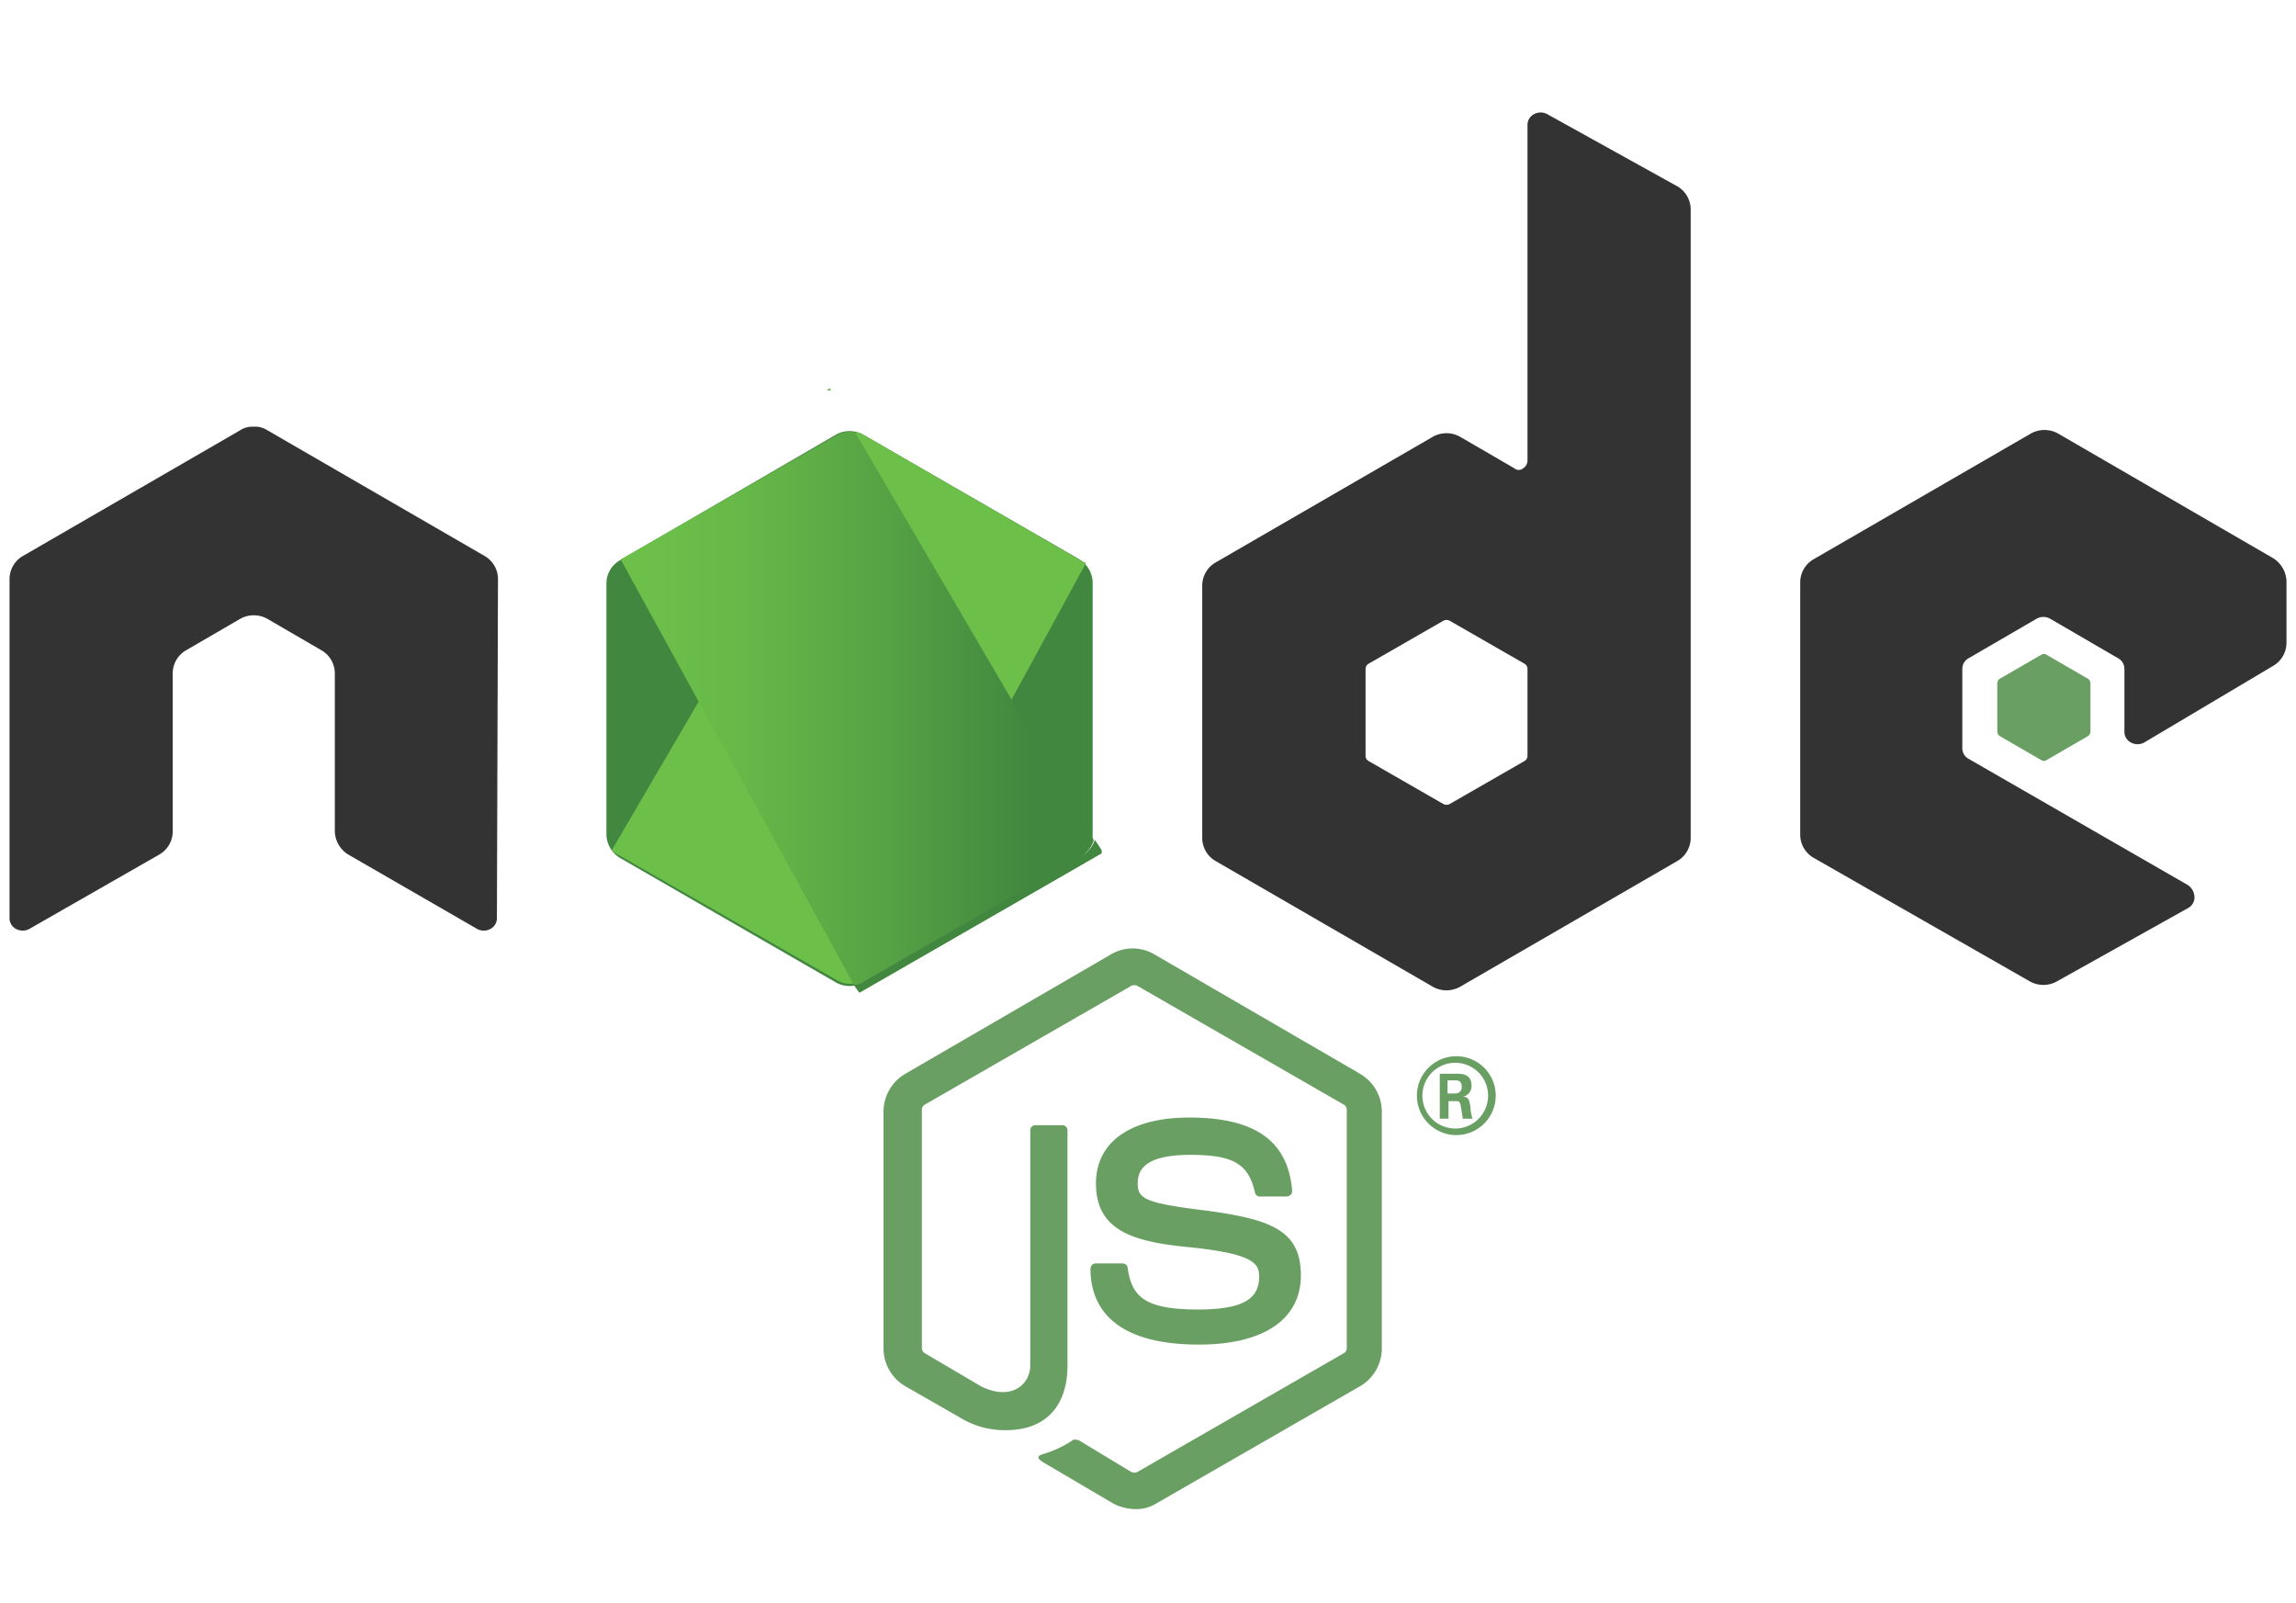 <svg xmlns="http://www.w3.org/2000/svg" xmlns:xlink="http://www.w3.org/1999/xlink" width="120.337" height="84" viewBox="0 0 120.337 84"><defs><style>.a{fill:none;}.b{fill:#699f63;}.b,.c,.d,.e,.f,.g,.h,.i,.j,.k{stroke:rgba(0,0,0,0);}.c{fill:#333;}.d{fill:url(#a);}.e{fill:rgba(0,0,0,0);}.f{fill:url(#b);}.g{fill:url(#c);}.h{fill:url(#d);}.i{fill:url(#e);}.j{fill:url(#f);}.k{fill:url(#g);}</style><linearGradient id="a" x1="0.682" y1="-309.175" x2="0.279" y2="-309.896" gradientUnits="objectBoundingBox"><stop offset="0" stop-color="#41873f"/><stop offset="0.329" stop-color="#418b3d"/><stop offset="0.635" stop-color="#419637"/><stop offset="0.932" stop-color="#3fa92d"/><stop offset="1" stop-color="#3fae2a"/></linearGradient><linearGradient id="b" x1="0.432" y1="-311.37" x2="1.592" y2="-310.633" gradientUnits="objectBoundingBox"><stop offset="0.138" stop-color="#41873f"/><stop offset="0.403" stop-color="#54a044"/><stop offset="0.714" stop-color="#66b848"/><stop offset="0.908" stop-color="#6cc04a"/></linearGradient><linearGradient id="c" x1="-51.882" y1="-78259.75" x2="62.601" y2="-78259.75" gradientUnits="objectBoundingBox"><stop offset="0.092" stop-color="#6cc04a"/><stop offset="0.286" stop-color="#66b848"/><stop offset="0.597" stop-color="#54a044"/><stop offset="0.862" stop-color="#41873f"/></linearGradient><linearGradient id="d" x1="-0.045" y1="-310.492" x2="1.015" y2="-310.492" xlink:href="#c"/><linearGradient id="e" x1="-456.722" y1="-52396.801" x2="1.396" y2="-52396.801" xlink:href="#c"/><linearGradient id="f" x1="-1.038" y1="-1130.779" x2="1.006" y2="-1130.779" xlink:href="#c"/><linearGradient id="g" x1="1.297" y1="-1128.156" x2="0.047" y2="-1132.299" xlink:href="#a"/></defs><g transform="translate(1036.584 -3270.762)"><rect class="a" width="119" height="84" transform="translate(-1036.084 3270.762)"/><path class="b" d="M711.063,3334.273a2.624,2.624,0,0,1-1.15-.287l-3.616-2.127c-.517-.287-.287-.4-.115-.459a5.666,5.666,0,0,0,1.607-.748c.057-.058.172,0,.287,0l2.757,1.667a.367.367,0,0,0,.344,0l10.791-6.207a.316.316,0,0,0,.172-.287v-12.47a.315.315,0,0,0-.172-.287l-10.791-6.207a.365.365,0,0,0-.344,0l-10.792,6.207a.315.315,0,0,0-.172.287v12.47a.316.316,0,0,0,.172.287l2.927,1.724c1.607.8,2.583-.115,2.583-1.092v-12.3a.272.272,0,0,1,.287-.289h1.377a.272.272,0,0,1,.287.289v12.3c0,2.127-1.148,3.391-3.214,3.391a4.489,4.489,0,0,1-2.468-.69l-2.812-1.608a2.3,2.3,0,0,1-1.148-1.953v-12.471a2.3,2.3,0,0,1,1.148-1.955l10.791-6.264a2.233,2.233,0,0,1,2.24,0l10.79,6.264a2.3,2.3,0,0,1,1.148,1.955v12.471a2.3,2.3,0,0,1-1.148,1.953l-10.79,6.206A2.027,2.027,0,0,1,711.063,3334.273Z" transform="translate(-1688.137 15.566)"/><path class="b" d="M710.537,3322.5c-4.708,0-5.684-2.183-5.684-3.965a.271.271,0,0,1,.287-.287h1.379a.271.271,0,0,1,.287.287c.229,1.437.861,2.127,3.673,2.127,2.3,0,3.214-.517,3.214-1.724,0-.69-.287-1.207-3.788-1.553-2.927-.287-4.765-.918-4.765-3.332,0-2.184,1.838-3.449,4.88-3.449,3.444,0,5.166,1.207,5.4,3.793,0,.115,0,.172-.057.229a.3.3,0,0,1-.23.115h-1.378a.263.263,0,0,1-.287-.229c-.344-1.494-1.148-1.953-3.386-1.953-2.468,0-2.755.861-2.755,1.494,0,.8.344,1.035,3.673,1.437,3.329.459,4.879,1.035,4.879,3.391C715.875,3321.182,713.923,3322.5,710.537,3322.5Z" transform="translate(-1684.282 18.716)"/><path class="b" d="M720.013,3310.6a2.066,2.066,0,1,1-4.132,0,2.066,2.066,0,1,1,4.132,0Zm-3.845,0a1.722,1.722,0,1,0,1.722-1.723A1.728,1.728,0,0,0,716.168,3310.6Zm.976-1.149h.8c.287,0,.8,0,.8.633a.57.57,0,0,1-.459.574c.344,0,.344.229.4.518a2.063,2.063,0,0,0,.115.631h-.517c0-.115-.115-.689-.115-.746-.057-.116-.057-.174-.23-.174h-.4v.92h-.459v-2.356Zm.4,1.035h.344a.325.325,0,0,0,.344-.344c0-.344-.23-.344-.344-.344h-.4v.688Z" transform="translate(-1678.203 17.573)"/><path class="c" d="M693.931,3295.258a1.4,1.4,0,0,0-.689-1.207l-11.422-6.608a1.154,1.154,0,0,0-.631-.174h-.115a1.155,1.155,0,0,0-.631.174l-11.423,6.608a1.4,1.4,0,0,0-.689,1.207v17.757a.632.632,0,0,0,.344.574.73.73,0,0,0,.689,0l6.83-3.908a1.4,1.4,0,0,0,.689-1.207V3300.2a1.4,1.4,0,0,1,.689-1.207l2.871-1.668a1.466,1.466,0,0,1,1.378,0l2.87,1.668a1.4,1.4,0,0,1,.689,1.207v8.274a1.476,1.476,0,0,0,.689,1.207l6.773,3.908a.732.732,0,0,0,.689,0,.632.632,0,0,0,.344-.574Z" transform="translate(-1704.415 5.85)"/><path class="c" d="M726.709,3276.743a.724.724,0,0,0-.689,0,.632.632,0,0,0-.344.574V3294.9a.483.483,0,0,1-.23.4.347.347,0,0,1-.459,0l-2.87-1.666a1.464,1.464,0,0,0-1.377,0l-11.423,6.608a1.4,1.4,0,0,0-.689,1.207v13.218a1.4,1.4,0,0,0,.689,1.205l11.423,6.61a1.464,1.464,0,0,0,1.377,0l11.422-6.61a1.4,1.4,0,0,0,.689-1.205v-32.93a1.4,1.4,0,0,0-.689-1.206Zm-1.033,33.617a.316.316,0,0,1-.172.287l-3.9,2.241a.365.365,0,0,1-.344,0l-3.9-2.241a.316.316,0,0,1-.172-.287v-4.539a.317.317,0,0,1,.172-.289l3.9-2.24a.357.357,0,0,1,.344,0l3.9,2.24a.317.317,0,0,1,.172.289Z" transform="translate(-1682.201)"/><path class="c" d="M753.629,3299.735a1.4,1.4,0,0,0,.689-1.207v-3.217a1.476,1.476,0,0,0-.689-1.207l-11.307-6.551a1.464,1.464,0,0,0-1.378,0l-11.423,6.608a1.4,1.4,0,0,0-.689,1.207v13.216a1.4,1.4,0,0,0,.689,1.207l11.366,6.494a1.452,1.452,0,0,0,1.378,0l6.888-3.85a.631.631,0,0,0,.344-.574.8.8,0,0,0-.344-.633l-11.481-6.608a.631.631,0,0,1-.344-.574v-4.137a.633.633,0,0,1,.344-.576l3.56-2.069a.732.732,0,0,1,.689,0l3.559,2.069a.633.633,0,0,1,.344.576v3.275a.635.635,0,0,0,.344.575.732.732,0,0,0,.689,0Z" transform="translate(-1671.064 5.912)"/><path class="b" d="M737.789,3294.99a.255.255,0,0,1,.287,0l2.181,1.264a.3.3,0,0,1,.115.229v2.529a.3.3,0,0,1-.115.229l-2.181,1.264a.255.255,0,0,1-.287,0l-2.183-1.264a.3.3,0,0,1-.115-.229v-2.529a.3.3,0,0,1,.115-.229Z" transform="translate(-1667.393 10.083)"/><path class="d" d="M701.93,3287.591a1.464,1.464,0,0,0-1.378,0l-11.366,6.608a1.4,1.4,0,0,0-.689,1.207v13.159a1.474,1.474,0,0,0,.689,1.207l11.366,6.551a1.456,1.456,0,0,0,1.378,0l11.364-6.551a1.4,1.4,0,0,0,.689-1.207v-13.216a1.478,1.478,0,0,0-.689-1.207Z" transform="translate(-1693.298 5.932)"/><g transform="translate(-1004.685 3293.385)"><path class="e" d="M700.512,3287.578l-11.308,6.608a1.355,1.355,0,0,0-.631,1.207v13.159a1.128,1.128,0,0,0,.287.862l12.743-21.894A1.44,1.44,0,0,0,700.512,3287.578Z" transform="translate(-688.572 -3287.441)"/><path class="e" d="M696.972,3313.968c.115-.057.23-.057.344-.116l11.307-6.551a1.352,1.352,0,0,0,.631-1.207v-13.216a1.289,1.289,0,0,0-.344-.978Z" transform="translate(-683.942 -3284.982)"/><path class="f" d="M713.25,3294.178l-11.422-6.608a.813.813,0,0,0-.344-.115l-12.8,21.894a1.027,1.027,0,0,0,.4.287l11.423,6.551a1.3,1.3,0,0,0,1.033.115l12-22.009A.967.967,0,0,1,713.25,3294.178Z" transform="translate(-688.511 -3287.433)"/></g><path class="e" d="M701.93,3287.591a1.464,1.464,0,0,0-1.378,0l-11.366,6.608a1.4,1.4,0,0,0-.689,1.207v13.159a1.474,1.474,0,0,0,.689,1.207l11.366,6.551a1.456,1.456,0,0,0,1.378,0l11.364-6.551a1.4,1.4,0,0,0,.689-1.207v-13.216a1.478,1.478,0,0,0-.689-1.207Z" transform="translate(-1693.298 5.932)"/><g transform="translate(-1004.685 3291.109)"><path class="e" d="M709.259,3308.507v-13.159a1.3,1.3,0,0,0-.631-1.207l-11.364-6.551a2.8,2.8,0,0,0-.4-.172l12.4,21.377C709.316,3308.739,709.259,3308.622,709.259,3308.507Z" transform="translate(-684.003 -3285.177)"/><path class="e" d="M689.2,3291.789a1.355,1.355,0,0,0-.631,1.207v13.159a1.421,1.421,0,0,0,.631,1.207l11.366,6.551a1.177,1.177,0,0,0,.861.174l-12.227-22.3Z" transform="translate(-688.572 -3282.767)"/><path class="g" d="M696.108,3285.973l-.172.115h.23Z" transform="translate(-684.513 -3285.973)"/><path class="h" d="M713.087,3309.7a1.467,1.467,0,0,0,.689-.861l-12.512-21.377a1.431,1.431,0,0,0-.976.172l-11.308,6.494,12.227,22.3a.913.913,0,0,0,.516-.174Z" transform="translate(-688.348 -3285.164)"/><path class="i" d="M705.207,3301.684l-.057-.115v.172Z" transform="translate(-679.434 -3277.375)"/><path class="j" d="M708.742,3302.1l-11.365,6.551a.913.913,0,0,1-.516.174l.287.4,12.685-7.3v-.172l-.344-.517A1.565,1.565,0,0,1,708.742,3302.1Z" transform="translate(-684.003 -3277.559)"/><path class="k" d="M708.742,3302.1l-11.365,6.551a.913.913,0,0,1-.516.174l.287.4,12.685-7.3v-.172l-.344-.517A1.565,1.565,0,0,1,708.742,3302.1Z" transform="translate(-684.003 -3277.559)"/></g><path class="e" d="M701.93,3287.591a1.464,1.464,0,0,0-1.378,0l-11.366,6.608a1.4,1.4,0,0,0-.689,1.207v13.159a1.474,1.474,0,0,0,.689,1.207l11.366,6.551a1.456,1.456,0,0,0,1.378,0l11.364-6.551a1.4,1.4,0,0,0,.689-1.207v-13.216a1.478,1.478,0,0,0-.689-1.207Z" transform="translate(-1693.298 5.932)"/></g><script xmlns=""/></svg>